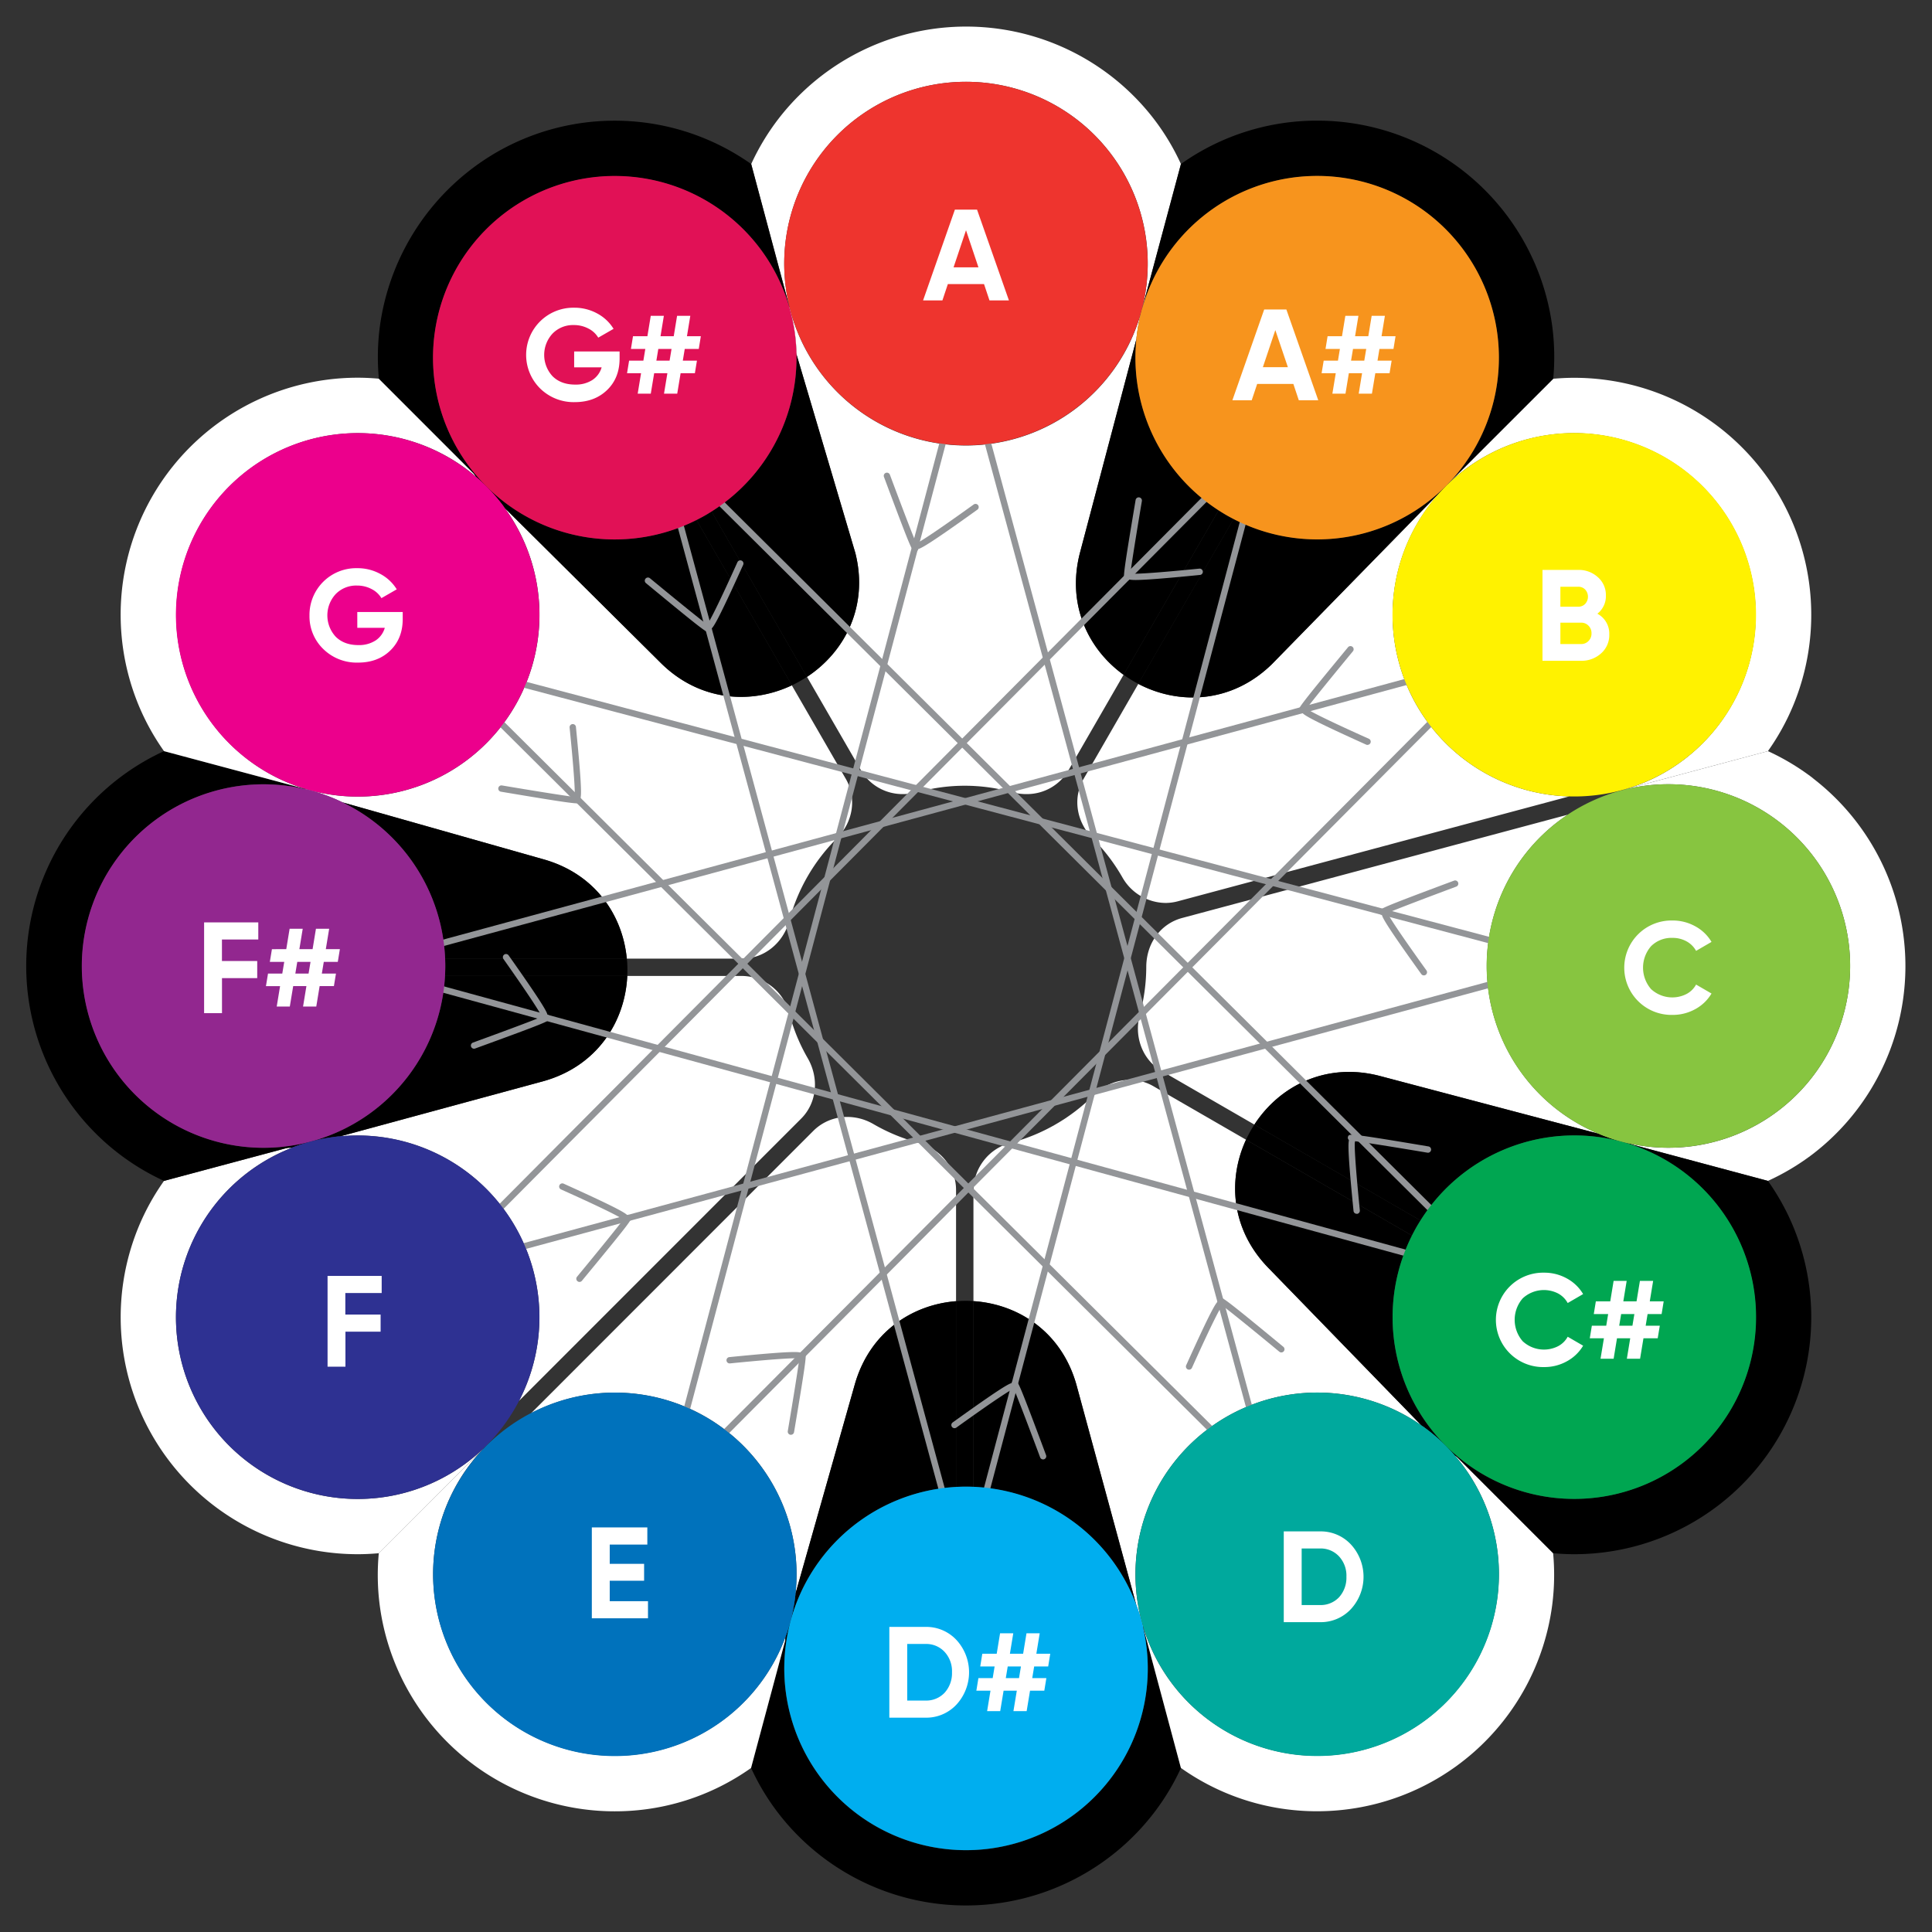 <svg xmlns="http://www.w3.org/2000/svg" viewBox="0 0 850.39 850.39">
  <rect x="0" y="0" width="850.39" height="850.39" fill="#333333" stroke="none"/>
  <g id="ПОДКЛАД_copy" data-name="ПОДКЛАД copy">
    <g>
      <path d="M797.88,342.44a103.79,103.79,0,0,0-19.68-11.82L715,347.52l0,.05a80,80,0,1,1,0,155.25l0,.05,63.17,16.91A103.52,103.52,0,0,0,797.88,508a104.31,104.31,0,0,0,0-165.51Z" fill="#fff"/>
      <path d="M637.35,213A80,80,0,1,1,715,347.52l63.17-16.9a102.74,102.74,0,0,0,11.13-20.1,104.3,104.3,0,0,0-82.75-143.33,103.66,103.66,0,0,0-13.63-.9c-3.11,0-6.21.16-9.28.43Z" fill="#fff"/>
      <path d="M502.82,715.05a80,80,0,1,1-155.25,0l-.05,0-16.91,63.18a103.24,103.24,0,0,0,11.83,19.67,104.31,104.31,0,0,0,165.51,0,102.78,102.78,0,0,0,11.84-19.67L502.87,715Z"/>
      <path d="M213,637.37A80,80,0,1,1,135.37,502.9v0L72.19,519.78a103.26,103.26,0,0,0-11.13,20.1A104.3,104.3,0,0,0,157.44,684.1c3.12,0,6.21-.16,9.28-.43Z" fill="#fff"/>
      <path d="M637.37,637.35A80,80,0,1,1,502.87,715l16.92,63.18a103.38,103.38,0,0,0,60,19.06,104.31,104.31,0,0,0,103.42-90.7,103.26,103.26,0,0,0,.41-22.9h.06Z" fill="#fff"/>
      <path d="M715,502.87a80,80,0,1,1-77.66,134.48l46.31,46.32c3.07.27,6.16.43,9.28.43a104.31,104.31,0,0,0,96.37-144.23,102.89,102.89,0,0,0-11.13-20.09Z"/>
      <path d="M347.52,715A80,80,0,1,1,213,637.37l-46.32,46.3h.05a103.26,103.26,0,0,0,.41,22.9,104.31,104.31,0,0,0,103.43,90.7,103.46,103.46,0,0,0,60-19.06Z" fill="#fff"/>
      <path d="M347.57,135.35a80,80,0,1,1,155.25,0h.05l16.92-63.18A102.78,102.78,0,0,0,508,52.51a104.31,104.31,0,0,0-165.51,0,103.24,103.24,0,0,0-11.83,19.67l16.91,63.18Z" fill="#fff"/>
      <path d="M502.87,135.36A80,80,0,1,1,637.35,213l46.32-46.3h0a103.26,103.26,0,0,0-.41-22.9,104.34,104.34,0,0,0-103.42-90.7,103.38,103.38,0,0,0-60,19.06Z"/>
      <path d="M213,213a80,80,0,1,1,134.5-77.68L330.61,72.18A104.12,104.12,0,0,0,218.45,67.1a105,105,0,0,0-51.27,76.72,103.26,103.26,0,0,0-.41,22.9h-.05Z"/>
      <path d="M135.36,502.85a80,80,0,1,1,0-155.28v-.05l-63.17-16.9a104.07,104.07,0,0,0,0,189.16Z"/>
      <path d="M135.36,347.52A80,80,0,1,1,213,213l-46.3-46.32c-3.07-.27-6.16-.43-9.28-.43a103.5,103.5,0,0,0-13.62.9A104.31,104.31,0,0,0,61.06,310.52a103.79,103.79,0,0,0,11.13,20.1Z" fill="#fff"/>
    </g>
  </g>
  <g id="Клавиши">
    <g>
      <path d="M310.62,623.66a80,80,0,0,1,39.53,77.78l26.08-92c6.51-23,25.14-35.16,44.59-36.68v-49c0-9.68-6.8-18.22-16.85-20.86a79.91,79.91,0,0,1-19.52-8.12,22.9,22.9,0,0,0-11.5-3.15A21,21,0,0,0,358,497.76L233.82,622A80,80,0,0,1,310.62,623.66Z" fill="#fff"/>
      <path d="M504.54,425.77a80.67,80.67,0,0,1-2.87,20.93c-2.64,9.75,1.36,19.94,9.72,24.76L552.13,495c11-16.93,31.52-27.66,55.39-21.35l96.25,25.42a80,80,0,0,1-13.72-140.47L520.32,404.06C510.85,406.6,504.51,415.24,504.54,425.77Z" fill="#fff"/>
      <path d="M503,716l.13,0c-.22-.76-.47-1.5-.68-2.27C502.7,714.44,502.86,715.21,503,716Z" fill="#fff"/>
      <path d="M548.45,501.65l-40.8-23.56a20.85,20.85,0,0,0-10.39-2.79,22.89,22.89,0,0,0-16.13,7,80.41,80.41,0,0,1-16.57,12.65A79.41,79.41,0,0,1,445,503a21.78,21.78,0,0,0-16.53,20.79v48.94c19.89,1.29,39.08,13.72,45.48,37.26l26.18,96.36c.9,2.4,1.72,4.84,2.39,7.36a80,80,0,0,1,123.22-86.23L558.21,558C541.78,541.06,540.38,519.15,548.45,501.65Z" fill="#fff"/>
      <path d="M636.37,214c-.06.07-.14.12-.2.19l-.21.26C636.11,214.32,636.23,214.16,636.37,214Z" fill="#fff"/>
      <path d="M637.21,213.23c-.27.27-.56.52-.84.79C636.65,213.75,636.94,213.5,637.21,213.23Z" fill="#fff"/>
      <path d="M623.66,310.62a80,80,0,0,1,11.12-94.87c-.32.34-.62.69-.95,1l-74.09,75.68c-17.69,17.2-40.85,17.94-58.7,8.59L477,342.75c-4.91,8.49-3.29,19.09,4.18,26.51a81,81,0,0,1,12.79,16.82,22.14,22.14,0,0,0,19,11.36,21.07,21.07,0,0,0,5.4-.71l172.37-46.19A80,80,0,0,1,623.66,310.62Z" fill="#fff"/>
      <path d="M475.4,243.14l24.8-93.87a80.79,80.79,0,0,1,2.29-12.55,80,80,0,0,1-154.59,0A79.94,79.94,0,0,1,350.6,156l25.89,87.42c5.92,23.46-4.64,43.57-21.27,54.52L378.93,339a21.22,21.22,0,0,0,18.65,10.53,24.31,24.31,0,0,0,6.39-.89,78,78,0,0,1,41.59.07,23.61,23.61,0,0,0,6.12.82A21.21,21.21,0,0,0,470.33,339l24.23-42C478.92,285.75,469.38,266,475.4,243.14Z" fill="#fff"/>
      <path d="M347.54,135.2l-.09,0c.15.5.31,1,.45,1.5C347.76,136.22,347.66,135.71,347.54,135.2Z" fill="#fff"/>
      <path d="M502.86,135.5l-.07,0c-.11.42-.19.83-.3,1.24C502.6,136.31,502.74,135.91,502.86,135.5Z" fill="#fff"/>
      <path d="M238.8,476l-88.93,24.17a80,80,0,0,1,78.6,116.41L352.64,492.37c6.85-6.84,8.07-17.7,2.84-26.68a79.56,79.56,0,0,1-8.05-19.58,21.78,21.78,0,0,0-20.79-16.54H276.1C275.14,449.78,262.7,469.46,238.8,476Z" fill="#fff"/>
      <path d="M290.85,291.8l-68.68-68.2a80,80,0,0,1-85.45,124.3,80.8,80.8,0,0,1,14,5.26l88.57,25.1c22.62,6.41,34.77,24.58,36.6,43.7h50.71c9.68,0,18.22-6.8,20.87-16.86a80.35,80.35,0,0,1,20.78-36c7.31-7.26,8.92-17.85,4-26.35l-23.72-41.09C330.63,310.14,308,308.78,290.85,291.8Z" fill="#fff"/>
      <path d="M134.45,347.22l0,.13c.77.19,1.55.35,2.31.55C136,347.7,135.21,347.45,134.45,347.22Z" fill="#fff"/>
      <path d="M539.78,226.74c-1.17-.68-2.27-1.43-3.39-2.15L494.56,297a52.48,52.48,0,0,0,6.48,4L543,228.41C541.9,227.85,540.83,227.34,539.78,226.74Z"/>
      <path d="M559.74,292.44l76.22-78,.21-.26a80,80,0,0,1-93.2,14.2L501,301C518.89,310.38,542.05,309.64,559.74,292.44Z"/>
      <path d="M500.2,149.27l-24.8,93.87c-6,22.82,3.52,42.61,19.16,53.89l41.83-72.44A80,80,0,0,1,500.2,149.27Z"/>
      <path d="M310.62,226.74c-1.34.77-2.71,1.44-4.07,2.12l42,72.8a56.14,56.14,0,0,0,6.64-3.73l-42-72.82C312.32,225.65,311.5,226.23,310.62,226.74Z"/>
      <path d="M212.68,212.6c-1.71-1.8-3.36-3.66-4.89-5.59q.74,1.43,1.62,2.79,1.64,1.39,3.19,2.88Z"/>
      <path d="M376.49,243.41,350.6,156a80,80,0,0,1-37.42,69.12l42,72.82C371.85,287,382.41,266.87,376.49,243.41Z"/>
      <path d="M214,214a79.91,79.91,0,0,1,8.15,9.58l68.68,68.2c17.1,17,39.78,18.34,57.73,9.86l-42-72.8A80,80,0,0,1,214,214Z"/>
      <path d="M212.68,212.6l-.08.08c.47.45,1,.88,1.42,1.34C213.56,213.56,213.13,213.07,212.68,212.6Z"/>
      <path d="M134.13,503.11a80.57,80.57,0,0,1-11,1.8,25.33,25.33,0,0,0,5.24.34c1.9-.74,3.84-1.39,5.81-2Z"/>
      <path d="M196,425.2c0,1.47-.11,2.92-.19,4.37H276.1a52.25,52.25,0,0,0-.17-7.61h-80C195.94,423,196,424.11,196,425.2Z"/>
      <path d="M136.72,502.49a80.38,80.38,0,0,1,13.15-2.37L238.8,476c23.9-6.49,36.34-26.17,37.3-46.38H195.85A80,80,0,0,1,136.72,502.49Z"/>
      <path d="M134.13,503.11l0,.15c.86-.26,1.7-.54,2.56-.77C135.86,502.72,135,502.91,134.13,503.11Z"/>
      <path d="M239.33,378.26l-88.57-25.1A80,80,0,0,1,195.9,422h80C274.1,402.84,262,384.67,239.33,378.26Z"/>
      <path d="M347.13,716.23c-.44,1.48-.94,2.94-1.47,4.38a26.58,26.58,0,0,0,.19,3.58,77.64,77.64,0,0,1,1.44-7.93Z"/>
      <path d="M420.82,572.74v81.8c1.45-.08,2.91-.18,4.38-.18,1.08,0,2.15.09,3.24.13v-81.8A53.82,53.82,0,0,0,420.82,572.74Z"/>
      <path d="M376.23,609.42l-26.08,92a80.29,80.29,0,0,1-2.25,12.23,80,80,0,0,1,72.92-59.13v-81.8C401.37,574.26,382.74,586.46,376.23,609.42Z"/>
      <path d="M347.13,716.23l.16,0c.2-.86.38-1.73.61-2.59C347.67,714.53,347.39,715.38,347.13,716.23Z"/>
      <path d="M428.44,572.69v81.8a80,80,0,0,1,71.66,51.82L473.92,610C467.52,586.41,448.33,574,428.44,572.69Z"/>
      <path d="M548.45,501.65l73.08,42.19c.69-1.36,1.36-2.73,2.13-4.06.51-.88,1.08-1.7,1.62-2.56L552.13,495A53.92,53.92,0,0,0,548.45,501.65Z"/>
      <path d="M715.17,502.94c1.24.36,2.47.74,3.68,1.15-.35-.21-.7-.43-1.07-.62-.86-.19-1.73-.4-2.59-.62Z"/>
      <path d="M637.71,637.79c.91,1,1.8,1.92,2.65,2.91.56.3,1.13.55,1.7.8q-2.2-1.82-4.27-3.79Z"/>
      <path d="M715.17,502.94l0-.09c-.5-.12-1-.22-1.52-.36C714.18,502.63,714.67,502.8,715.17,502.94Z"/>
      <path d="M713.67,502.49a78.13,78.13,0,0,1-9.9-3.43l-96.25-25.42c-23.87-6.31-44.42,4.42-55.39,21.35l73.15,42.23A80,80,0,0,1,713.67,502.49Z"/>
      <path d="M558.21,558l67.5,69.47a80.22,80.22,0,0,1,10.66,8.93,80,80,0,0,1-14.84-92.53l-73.08-42.19C540.38,519.15,541.78,541.06,558.21,558Z"/>
      <path d="M637.71,637.79l.08-.08c-.47-.45-1-.88-1.42-1.34C636.83,636.83,637.26,637.32,637.71,637.79Z"/>
      <path d="M344.66,136c.23.69.47,1.38.65,2.1L350.6,156a79.94,79.94,0,0,0-2.7-19.27c-.14-.5-.3-1-.45-1.5l-.63.16C346.09,135.57,345.38,135.81,344.66,136Z" fill="#fff"/>
      <path d="M212.06,213.2c.17-.18.36-.34.54-.52q-1.56-1.49-3.19-2.88a33.22,33.22,0,0,0,2.56,3.49Z"/>
      <path d="M212.06,213.2c.17-.18.36-.34.54-.52q-1.56-1.49-3.19-2.88a33.22,33.22,0,0,0,2.56,3.49Z" fill="#ec008c"/>
      <path d="M212.6,212.68c-.18.18-.37.34-.54.52l-.09.09c.62.74,1.28,1.46,2,2.14l8.23,8.17A79.91,79.91,0,0,0,214,214C213.56,213.56,213.07,213.13,212.6,212.68Z"/>
      <path d="M212.6,212.68c-.18.18-.37.34-.54.52l-.09.09c.62.74,1.28,1.46,2,2.14l8.23,8.17A79.91,79.91,0,0,0,214,214C213.56,213.56,213.07,213.13,212.6,212.68Z" fill="#ec008c"/>
      <path d="M134.11,348.49c.25.06.49.09.73.16l15.92,4.51a80.8,80.8,0,0,0-14-5.26c-.76-.2-1.54-.36-2.31-.55,0,.21-.11.4-.17.61S134.16,348.31,134.11,348.49Z" fill="#fff"/>
      <path d="M134.11,348.49c.25.06.49.09.73.16l15.92,4.51a80.8,80.8,0,0,0-14-5.26c-.76-.2-1.54-.36-2.31-.55,0,.21-.11.4-.17.61S134.16,348.31,134.11,348.49Z" fill="#92278f"/>
      <path d="M134.22,504.37l.23-.06c-.06-.25-.14-.49-.21-.74,0-.1-.05-.21-.08-.31-2,.6-3.91,1.25-5.81,2A25.59,25.59,0,0,0,134.22,504.37Z"/>
      <path d="M134.22,504.37l.23-.06c-.06-.25-.14-.49-.21-.74,0-.1-.05-.21-.08-.31-2,.6-3.91,1.25-5.81,2A25.59,25.59,0,0,0,134.22,504.37Z" fill="#2e3192"/>
      <path d="M136.72,502.49c-.86.23-1.7.51-2.56.77,0,.1.05.21.08.31.07.25.15.49.21.74l15.42-4.19A80.38,80.38,0,0,0,136.72,502.49Z"/>
      <path d="M136.72,502.49c-.86.23-1.7.51-2.56.77,0,.1.05.21.08.31.07.25.15.49.21.74l15.42-4.19A80.38,80.38,0,0,0,136.72,502.49Z" fill="#2e3192"/>
      <path d="M346.82,716.15l-.67-.19a25.51,25.51,0,0,0-.49,4.65c.53-1.44,1-2.9,1.47-4.38Z"/>
      <path d="M346.82,716.15l-.67-.19a25.51,25.51,0,0,0-.49,4.65c.53-1.44,1-2.9,1.47-4.38Z" fill="#0072bc"/>
      <path d="M350.15,701.44l-3.54,12.47c-.19.69-.33,1.37-.46,2.05l.67.19.31.08c.26-.85.54-1.7.77-2.56A80.29,80.29,0,0,0,350.15,701.44Z"/>
      <path d="M350.15,701.44l-3.54,12.47c-.19.69-.33,1.37-.46,2.05l.67.19.31.08c.26-.85.54-1.7.77-2.56A80.29,80.29,0,0,0,350.15,701.44Z" fill="#0072bc"/>
      <path d="M500.1,706.31l2.24,8.23c.14.52.22,1,.33,1.54l.37-.1c-.18-.77-.34-1.54-.55-2.31C501.82,711.15,501,708.71,500.1,706.31Z" fill="#fff"/>
      <path d="M500.1,706.31l2.24,8.23c.14.52.22,1,.33,1.54l.37-.1c-.18-.77-.34-1.54-.55-2.31C501.82,711.15,501,708.71,500.1,706.31Z" fill="#00aeef"/>
      <path d="M637.2,638.33l-.22.2a24.49,24.49,0,0,0,3.38,2.17c-.85-1-1.74-2-2.65-2.91C637.53,638,637.37,638.15,637.2,638.33Z"/>
      <path d="M637.2,638.33l-.22.2a24.49,24.49,0,0,0,3.38,2.17c-.85-1-1.74-2-2.65-2.91C637.53,638,637.37,638.15,637.2,638.33Z" fill="#00a99d"/>
      <path d="M625.71,627.44l8.19,8.43a25.63,25.63,0,0,0,3.08,2.66l.22-.2c.17-.18.33-.37.51-.54-.45-.47-.88-1-1.34-1.42A80.22,80.22,0,0,0,625.71,627.44Z"/>
      <path d="M625.71,627.44l8.19,8.43a25.63,25.63,0,0,0,3.08,2.66l.22-.2c.17-.18.33-.37.51-.54-.45-.47-.88-1-1.34-1.42A80.22,80.22,0,0,0,625.71,627.44Z" fill="#00a99d"/>
      <path d="M715.19,502.85c.86.22,1.73.43,2.59.62a25.07,25.07,0,0,0-2.46-1.14C715.28,502.51,715.24,502.68,715.19,502.85Z" fill="#87c540"/>
      <path d="M703.77,499.06a78.13,78.13,0,0,0,9.9,3.43c.5.14,1,.24,1.52.36,0-.17.09-.34.13-.52a24.31,24.31,0,0,0-3-1Z" fill="#87c540"/>
      <path d="M636,214.47c-.41.41-.78.86-1.18,1.28C635.18,215.33,635.58,214.91,636,214.47Z" fill="#fff200"/>
      <path d="M636.17,214.21c.06-.07.14-.12.2-.19.28-.27.53-.56.8-.83a1.14,1.14,0,0,0-.11-.11C636.77,213.46,636.48,213.84,636.17,214.21Z" fill="#f7941d"/>
      <path d="M500.2,149.27l2.88-10.91c.24-.88.52-1.72.83-2.55l-1.05-.31c-.12.41-.26.81-.37,1.22A80.79,80.79,0,0,0,500.2,149.27Z" fill="#f7941d"/>
    </g>
  </g>
  <g id="Layer_2" data-name="Layer 2">
    <g id="квинты">
      <g id="path7583-6">
        <path d="M292.44,658.86a1,1,0,0,1-.35-.05,1.39,1.39,0,0,1-1-1.7L423.41,157.53a1.4,1.4,0,1,1,2.7.72L293.79,657.82A1.39,1.39,0,0,1,292.44,658.86Z" fill="#939598"/>
      </g>
      <g id="path7587-1">
        <path d="M402.8,242.83c-1.22,0-1.44,0-13.71-32.9a1.38,1.38,0,0,1,.81-1.79,1.4,1.4,0,0,1,1.8.82c10.28,27.56,12,31.22,12.24,31.67a1.3,1.3,0,0,1,.26.8A1.4,1.4,0,0,1,402.8,242.83Z" fill="#939598"/>
      </g>
      <g id="path7589-84">
        <path d="M403.79,241.72a1,1,0,0,1-.51-.14,1.42,1.42,0,0,1-.77-1.25,1.39,1.39,0,0,1,1.26-1.39c.8-.35,4.9-2.57,24.8-16.88a1.4,1.4,0,0,1,1.64,2.27C408.92,239.63,405,241.72,403.79,241.72Z" fill="#939598"/>
      </g>
      <g id="path7583-4-7">
        <path d="M424.57,693.9a1.39,1.39,0,0,1-1.34-1L288,194.06a1.39,1.39,0,1,1,2.69-.73l135.2,498.81a1.4,1.4,0,0,1-1,1.71A1.57,1.57,0,0,1,424.57,693.9Z" fill="#939598"/>
      </g>
      <g id="path7587-2-8">
        <path d="M312.14,278.46c-1.18,0-4.68-2.68-27.82-21.79a1.39,1.39,0,0,1,1.77-2.15c22.69,18.72,26,21,26.44,21.3a1.44,1.44,0,0,1,.63.57,1.41,1.41,0,0,1-.53,1.91A.89.89,0,0,1,312.14,278.46Z" fill="#939598"/>
      </g>
      <g id="path7589-5-8">
        <path d="M312.36,277a1.4,1.4,0,0,1-.83-2.54c.52-.69,3-4.67,13.05-27a1.41,1.41,0,0,1,1.84-.7,1.38,1.38,0,0,1,.7,1.84c-12.78,28.31-13.67,28.36-14.69,28.41Z" fill="#939598"/>
      </g>
      <g id="path7583-3-3">
        <path d="M559.87,657.18a1.41,1.41,0,0,1-1-.4L192.4,292.4a1.39,1.39,0,1,1,2-2L560.85,654.8a1.39,1.39,0,0,1,0,2A1.38,1.38,0,0,1,559.87,657.18Z" fill="#939598"/>
      </g>
      <g id="path7587-9-5">
        <path d="M254.3,353.62c-2.6,0-10.13-1.17-33.82-5.15a1.38,1.38,0,0,1-1.14-1.6,1.4,1.4,0,0,1,1.6-1.15c29,4.88,33.05,5.21,33.55,5.23a1.4,1.4,0,0,1,1.34,2.09C255.64,353.37,255.49,353.62,254.3,353.62Z" fill="#939598"/>
      </g>
      <g id="path7589-4-9">
        <path d="M254.22,352.23a1.34,1.34,0,0,1-.7-.19,1.38,1.38,0,0,1-.57-1.78c.1-.87.22-5.53-2.22-29.92a1.4,1.4,0,1,1,2.78-.28C256.59,351,255.85,351.45,255,352A1.46,1.46,0,0,1,254.22,352.23Zm0-1.39h0Z" fill="#939598"/>
      </g>
      <g id="path7583-1-7">
        <path d="M655.9,563.05a1.55,1.55,0,0,1-.37,0L157.07,426.56a1.39,1.39,0,0,1,.73-2.69L656.27,560.31a1.41,1.41,0,0,1,1,1.72A1.39,1.39,0,0,1,655.9,563.05Z" fill="#939598"/>
      </g>
      <g id="path7587-4-6">
        <path d="M208.66,461.6a1.39,1.39,0,0,1-.47-2.7c27.65-10.07,31.32-11.76,31.77-12a1.72,1.72,0,0,1,.8-.25,1.4,1.4,0,0,1,1.38,1.41c0,1.22,0,1.44-33,13.45A1.61,1.61,0,0,1,208.66,461.6Z" fill="#939598"/>
      </g>
      <g id="path7589-46-3">
        <path d="M239.65,448.34h0a1.39,1.39,0,0,1-1.39-1.27c-.33-.8-2.53-4.93-16.66-24.95a1.39,1.39,0,1,1,2.27-1.61c17.92,25.37,17.51,26.16,17,27.07A1.43,1.43,0,0,1,239.65,448.34Z" fill="#939598"/>
      </g>
      <g id="path7583-7-2">
        <path d="M193.19,560.09a1.41,1.41,0,0,1-1.35-1,1.39,1.39,0,0,1,1-1.71l498.8-135.2a1.4,1.4,0,0,1,.73,2.7L193.56,560A1.64,1.64,0,0,1,193.19,560.09Z" fill="#939598"/>
      </g>
      <g id="path7587-6-0">
        <path d="M255.08,564.26a1.35,1.35,0,0,1-.88-.32,1.38,1.38,0,0,1-.19-2c18.73-22.69,21-26,21.3-26.44a1.43,1.43,0,0,1,.56-.61,1.38,1.38,0,0,1,1.91.5c.63,1.08.73,1.25-21.62,28.33A1.4,1.4,0,0,1,255.08,564.26Z" fill="#939598"/>
      </g>
      <g id="path7589-0-9">
        <path d="M275.07,537.12a1.38,1.38,0,0,1-1.13-.58c-.7-.52-4.68-3-27-13a1.39,1.39,0,0,1-.7-1.84,1.41,1.41,0,0,1,1.85-.7c28.3,12.78,28.35,13.67,28.4,14.7a1.39,1.39,0,0,1-1.4,1.47Z" fill="#939598"/>
      </g>
      <g id="path7583-34-2">
        <path d="M292.44,658.86a1.35,1.35,0,0,1-1-.41,1.39,1.39,0,0,1,0-2L655.83,290a1.4,1.4,0,1,1,2,2L293.43,658.45A1.36,1.36,0,0,1,292.44,658.86Z" fill="#939598"/>
      </g>
      <g id="path7587-3-6">
        <path d="M348.13,631.53l-.23,0a1.41,1.41,0,0,1-1.15-1.61c4.88-29,5.22-33,5.24-33.55a1.37,1.37,0,0,1,.18-.83,1.4,1.4,0,0,1,1.91-.5c1.07.63,1.24.73-4.57,35.34A1.4,1.4,0,0,1,348.13,631.53Z" fill="#939598"/>
      </g>
      <g id="path7589-43-0">
        <path d="M321.23,600.12a1.39,1.39,0,0,1-.14-2.78c30.91-3.08,31.39-2.34,32-1.48a1.44,1.44,0,0,1,0,1.47,1.38,1.38,0,0,1-1.79.57c-.87-.1-5.54-.22-29.92,2.21Z" fill="#939598"/>
      </g>
      <g id="path7583-8-7">
        <path d="M424.57,693.9a1.48,1.48,0,0,1-.35,0,1.39,1.39,0,0,1-1-1.7L555.55,192.57a1.39,1.39,0,1,1,2.69.72L425.92,692.86A1.39,1.39,0,0,1,424.57,693.9Z" fill="#939598"/>
      </g>
      <g id="path7587-8-5">
        <path d="M459.13,642.38a1.39,1.39,0,0,1-1.3-.9c-10.29-27.57-12-31.23-12.25-31.67a1.38,1.38,0,0,1-.25-.8,1.4,1.4,0,0,1,1.39-1.4c1.23,0,1.45,0,13.72,32.89a1.39,1.39,0,0,1-.82,1.79A1.18,1.18,0,0,1,459.13,642.38Z" fill="#939598"/>
      </g>
      <g id="path7589-05-4">
        <path d="M420.13,628.63a1.39,1.39,0,0,1-.81-2.52c25.24-18.13,26-17.74,26.93-17.26a1.44,1.44,0,0,1,.77,1.26,1.39,1.39,0,0,1-1.26,1.38c-.8.35-4.9,2.57-24.81,16.88A1.38,1.38,0,0,1,420.13,628.63Z" fill="#939598"/>
      </g>
      <g id="path7583-2-0">
        <path d="M560,658.09a1.4,1.4,0,0,1-1.35-1L423.41,158.25a1.4,1.4,0,0,1,2.7-.72l135.2,498.8a1.4,1.4,0,0,1-1,1.71A1.49,1.49,0,0,1,560,658.09Z" fill="#939598"/>
      </g>
      <g id="path7587-34-1">
        <path d="M564,595.29a1.43,1.43,0,0,1-.89-.32c-22.68-18.73-26-21-26.44-21.3a1.4,1.4,0,0,1-.1-2.48c1-.59,1.21-.75,28.32,21.63a1.4,1.4,0,0,1-.89,2.47Z" fill="#939598"/>
      </g>
      <g id="path7589-02-4">
        <path d="M523.39,602.88a1.42,1.42,0,0,1-.57-.12,1.4,1.4,0,0,1-.7-1.85c12.78-28.31,13.67-28.35,14.7-28.4a1.58,1.58,0,0,1,1.29.7,1.39,1.39,0,0,1-.4,1.83c-.52.7-3,4.68-13.05,27A1.4,1.4,0,0,1,523.39,602.88Z" fill="#939598"/>
      </g>
      <g id="path7583-25-1">
        <path d="M192.51,560.81a1.4,1.4,0,0,1-1-2.38L555.91,191.94a1.39,1.39,0,0,1,2,2L193.5,560.4A1.4,1.4,0,0,1,192.51,560.81Z" fill="#939598"/>
      </g>
      <g id="path7587-38-7">
        <path d="M496,255.56a1.37,1.37,0,0,1-.7-.19c-1.06-.61-1.25-.72,4.56-35.34a1.4,1.4,0,0,1,2.76.46c-4.88,29-5.21,33-5.23,33.55a1.4,1.4,0,0,1-1.39,1.52Z" fill="#939598"/>
      </g>
      <g id="path7589-9-7">
        <path d="M499.81,255.29c-3,0-3.26-.37-3.52-.76a1.43,1.43,0,0,1,0-1.47,1.41,1.41,0,0,1,1.78-.57c.85.1,5.52.22,29.93-2.21a1.4,1.4,0,0,1,.27,2.78C511.29,254.75,503.49,255.29,499.81,255.29Z" fill="#939598"/>
      </g>
      <g id="path7583-35-3">
        <path d="M157.44,426.61a1.39,1.39,0,0,1-.37-2.74l498.81-135.2a1.4,1.4,0,0,1,.72,2.7L157.8,426.56A1.12,1.12,0,0,1,157.44,426.61Z" fill="#939598"/>
      </g>
      <g id="path7587-97-5">
        <path d="M572.85,314a1.38,1.38,0,0,1-1.2-.69c-.62-1.07-.72-1.26,21.62-28.33a1.4,1.4,0,1,1,2.15,1.78c-18.72,22.68-21,26-21.3,26.44a1.36,1.36,0,0,1-.57.62A1.46,1.46,0,0,1,572.85,314Z" fill="#939598"/>
      </g>
      <g id="path7589-98-9">
        <path d="M601.94,327.89a1.47,1.47,0,0,1-.58-.12C573.06,315,573,314.1,573,313.07a1.43,1.43,0,0,1,.7-1.29,1.4,1.4,0,0,1,1.83.4c.7.52,4.68,3,27,13a1.4,1.4,0,0,1-.57,2.67Z" fill="#939598"/>
      </g>
      <g id="path7583-45-8">
        <path d="M693,425.13a1.49,1.49,0,0,1-.36-.05L193,292.76a1.41,1.41,0,0,1-1-1.71,1.39,1.39,0,0,1,1.71-1L693.31,422.38a1.4,1.4,0,0,1-.35,2.75Z" fill="#939598"/>
      </g>
      <g id="path7587-0-2">
        <path d="M608.5,402.75a1.4,1.4,0,0,1-1.4-1.4c0-1.23,0-1.45,32.89-13.72a1.4,1.4,0,0,1,1,2.62c-27.56,10.28-31.22,12-31.67,12.24A1.39,1.39,0,0,1,608.5,402.75Z" fill="#939598"/>
      </g>
      <g id="path7589-44-6">
        <path d="M626.73,429.33a1.38,1.38,0,0,1-1.13-.58c-18.12-25.22-17.72-26-17.25-26.93a1.46,1.46,0,0,1,2.64.5c.34.8,2.57,4.9,16.87,24.8a1.4,1.4,0,0,1-.31,1.95A1.38,1.38,0,0,1,626.73,429.33Z" fill="#939598"/>
      </g>
      <g id="path7583-26-0">
        <path d="M655.86,559.47a1.38,1.38,0,0,1-1-.4L288.39,194.69a1.4,1.4,0,1,1,2-2L656.85,557.09a1.4,1.4,0,0,1,0,2A1.36,1.36,0,0,1,655.86,559.47Z" fill="#939598"/>
      </g>
      <g id="path7587-93-12">
        <path d="M628.57,507.37l-.23,0c-29-4.87-33.05-5.21-33.55-5.23a1.34,1.34,0,0,1-.84-.18,1.41,1.41,0,0,1-.49-1.92c.62-1,.71-1.24,35.34,4.58a1.4,1.4,0,0,1-.23,2.77Z" fill="#939598"/>
      </g>
      <g id="path7589-8-5">
        <path d="M597.16,534.26a1.39,1.39,0,0,1-1.39-1.25c-3.08-30.91-2.33-31.39-1.47-31.95a1.48,1.48,0,0,1,1.47,0,1.42,1.42,0,0,1,.57,1.79c-.1.86-.22,5.53,2.21,29.92a1.41,1.41,0,0,1-1.25,1.53Z" fill="#939598"/>
      </g>
    </g>
    <g id="круги">
      <path d="M347.9,136.72A80,80,0,1,1,425.2,196,80,80,0,0,1,347.9,136.72Z" fill="#ee342e"/>
      <path d="M214,214a80,80,0,1,1,96.6,12.72A80,80,0,0,1,214,214Z" fill="#e11156"/>
      <path d="M136.72,347.9a80,80,0,1,1,90-37.28A80,80,0,0,1,136.72,347.9Z" fill="#ec008c"/>
      <path d="M136.72,502.49A80,80,0,1,1,196,425.2,80,80,0,0,1,136.72,502.49Z" fill="#92278f"/>
      <path d="M214,636.37a80,80,0,1,1,12.72-96.59A80,80,0,0,1,214,636.37Z" fill="#2e3192"/>
      <path d="M347.9,713.67a80,80,0,1,1-37.28-90A80,80,0,0,1,347.9,713.67Z" fill="#0072bc"/>
      <path d="M502.49,713.67a80,80,0,1,1-77.29-59.31A80,80,0,0,1,502.49,713.67Z" fill="#00aeef"/>
      <path d="M636.37,636.37a80,80,0,1,1-96.59-12.71A80.07,80.07,0,0,1,636.37,636.37Z" fill="#00a99d"/>
      <path d="M713.67,502.49a80,80,0,1,1-90,37.29A80,80,0,0,1,713.67,502.49Z" fill="#00a651"/>
      <path d="M713.67,347.9a80,80,0,1,1-59.31,77.3A80,80,0,0,1,713.67,347.9Z" fill="#87c540"/>
      <path d="M636.37,214a80,80,0,1,1-12.71,96.6A80,80,0,0,1,636.37,214Z" fill="#fff200"/>
      <path d="M502.49,136.72a80,80,0,1,1,37.29,90A80,80,0,0,1,502.49,136.72Z" fill="#f7941d"/>
    </g>
    <g id="ноты">
      <path d="M444.09,132.23h-8.56l-2.4-7.19H417.21l-2.4,7.19H406.3l14-39.95h9.76ZM425.2,101.35l-5.48,16.32h10.95Z" fill="#fff"/>
      <g>
        <path d="M580.24,176.17h-8.56l-2.4-7.19H553.36l-2.4,7.19h-8.51l14-39.95h9.76Zm-18.89-30.88-5.48,16.32h11Z" fill="#fff"/>
        <path d="M614.26,148l-.91,5.59h-6.17l-.85,5.14h6.22l-.92,5.54h-6.27l-1.49,9h-5.82l1.48-9h-5.82l-1.48,9h-5.77l1.49-9h-6.23l.92-5.54h6.28l.85-5.14h-6.33l.91-5.59h6.34l1.48-9h5.76l-1.48,9h5.82l1.49-9h5.82l-1.48,9Zm-19.58,10.73h5.82l.86-5.14h-5.82Z" fill="#fff"/>
      </g>
      <path d="M736.17,446.72a20.78,20.78,0,1,1,0-41.55,20.38,20.38,0,0,1,10,2.54,18.55,18.55,0,0,1,7.17,6.88l-6.79,3.94a10.56,10.56,0,0,0-4.23-4.2,12.49,12.49,0,0,0-6.16-1.51,12.66,12.66,0,0,0-9.42,3.65,14.38,14.38,0,0,0,0,18.9,13.77,13.77,0,0,0,15.61,2.14,10.22,10.22,0,0,0,4.2-4.14l6.79,3.94a18.62,18.62,0,0,1-7.17,6.88A20.37,20.37,0,0,1,736.17,446.72Z" fill="#fff"/>
      <g>
        <path d="M679.67,601.73a20.78,20.78,0,1,1,0-41.55,20.38,20.38,0,0,1,10,2.54,18.59,18.59,0,0,1,7.16,6.88l-6.79,3.94a10.53,10.53,0,0,0-4.22-4.2,13.72,13.72,0,0,0-15.58,2.14,14.37,14.37,0,0,0,0,18.89,13.76,13.76,0,0,0,15.61,2.15,10.25,10.25,0,0,0,4.19-4.14l6.79,3.94a18.56,18.56,0,0,1-7.16,6.87A20.27,20.27,0,0,1,679.67,601.73Z" fill="#fff"/>
        <path d="M732.29,572.79l-.91,5.6h-6.17l-.85,5.14h6.22l-.92,5.53h-6.27l-1.49,9h-5.82l1.48-9h-5.82l-1.48,9h-5.77l1.49-9h-6.22l.91-5.53H707l.85-5.14h-6.33l.91-5.6h6.34l1.48-9H716l-1.48,9h5.82l1.49-9h5.82l-1.48,9Zm-19.58,10.74h5.82l.86-5.14h-5.82Z" fill="#fff"/>
      </g>
      <path d="M565.06,674.06h15.87a18.12,18.12,0,0,1,13.7,5.76,21,21,0,0,1,0,28.43,18.12,18.12,0,0,1-13.7,5.76H565.06Zm7.88,32.42h8a11.14,11.14,0,0,0,8.45-3.42,12.82,12.82,0,0,0,3.25-9,12.48,12.48,0,0,0-3.25-9,11,11,0,0,0-8.45-3.48h-8Z" fill="#fff"/>
      <g>
        <path d="M391.45,716.1h15.86A18.14,18.14,0,0,1,421,721.86a21,21,0,0,1,0,28.43,18.14,18.14,0,0,1-13.71,5.76H391.45Zm7.87,32.42h8a11.1,11.1,0,0,0,8.45-3.43,12.78,12.78,0,0,0,3.26-9,12.48,12.48,0,0,0-3.26-9,11,11,0,0,0-8.45-3.48h-8Z" fill="#fff"/>
        <path d="M462.28,727.91l-.91,5.6H455.2l-.85,5.13h6.22l-.91,5.54h-6.28l-1.49,9h-5.82l1.49-9h-5.82l-1.49,9h-5.76l1.48-9h-6.22l.91-5.54h6.28l.85-5.13h-6.33l.91-5.6h6.34l1.48-9H446l-1.48,9h5.82l1.48-9h5.82l-1.48,9Zm-19.57,10.73h5.82l.85-5.13h-5.82Z" fill="#fff"/>
      </g>
      <path d="M268.38,695.77v9h16.84v7.54H260.5v-40h24.43v7.54H268.38v8.5h15.13v7.42Z" fill="#fff"/>
      <path d="M168,561.61v7.53h-16v9.48h15.53v7.53H152.05v15.41h-7.87V561.61Z" fill="#fff"/>
      <g>
        <path d="M113.69,406v7.53h-16V423h15.53v7.53H97.71v15.42H89.84V406Z" fill="#fff"/>
        <path d="M149.6,417.79l-.92,5.59h-6.16l-.86,5.14h6.22l-.91,5.53h-6.28l-1.48,9h-5.82l1.48-9h-5.82l-1.49,9H121.8l1.48-9h-6.22l.91-5.53h6.28l.86-5.14h-6.34l.92-5.59H126l1.48-9h5.77l-1.48,9h5.82l1.48-9h5.82l-1.48,9ZM130,428.52h5.82l.86-5.14h-5.83Z" fill="#fff"/>
      </g>
      <path d="M157.26,269.39h20v3.08q0,8.56-5.48,13.87t-14.16,5.31a21,21,0,0,1-15.35-6,20,20,0,0,1-6.05-14.72,20.56,20.56,0,0,1,21-20.84,20.81,20.81,0,0,1,10.15,2.52,18.86,18.86,0,0,1,7.26,6.79l-6.74,3.88a10.57,10.57,0,0,0-4.34-4,13.53,13.53,0,0,0-6.39-1.54,12.55,12.55,0,0,0-9.42,3.77,13.82,13.82,0,0,0,.06,18.78q3.71,3.65,9.93,3.65a13.36,13.36,0,0,0,7.54-2,9.89,9.89,0,0,0,4.1-5.59h-12.1Z" fill="#fff"/>
      <g>
        <path d="M252.72,154.71h20v3.08q0,8.57-5.48,13.87T253.12,177a21.05,21.05,0,0,1-15.36-6,20.78,20.78,0,0,1,14.9-35.56,20.87,20.87,0,0,1,10.16,2.51,18.91,18.91,0,0,1,7.25,6.79l-6.74,3.88a10.54,10.54,0,0,0-4.33-4,13.57,13.57,0,0,0-6.4-1.54,12.53,12.53,0,0,0-9.41,3.77,13.81,13.81,0,0,0,.05,18.78q3.72,3.66,9.94,3.65a13.41,13.41,0,0,0,7.53-2,9.91,9.91,0,0,0,4.11-5.6h-12.1Z" fill="#fff"/>
        <path d="M308.48,148l-.91,5.59H301.4l-.85,5.14h6.22l-.91,5.54h-6.28l-1.49,9h-5.82l1.49-9h-5.82l-1.49,9h-5.76l1.48-9H276l.91-5.54h6.28l.85-5.14h-6.33l.91-5.59h6.34l1.48-9h5.77l-1.48,9h5.82l1.48-9h5.82l-1.48,9Zm-19.57,10.73h5.82l.85-5.14h-5.82Z" fill="#fff"/>
      </g>
      <path d="M703.09,270.13a9.89,9.89,0,0,1,5.25,9.13,10.7,10.7,0,0,1-3.6,8.33,12.72,12.72,0,0,1-8.85,3.26H678.94v-40h15.75a12.4,12.4,0,0,1,8.62,3.2,10.38,10.38,0,0,1,3.54,8A9.74,9.74,0,0,1,703.09,270.13Zm-8.4-11.87h-7.87v8.79h7.87a4.1,4.1,0,0,0,3.06-1.26,4.69,4.69,0,0,0,0-6.28A4.11,4.11,0,0,0,694.69,258.26Zm-7.87,25.22h9.07a4.39,4.39,0,0,0,3.31-1.34,4.62,4.62,0,0,0,1.32-3.39,4.57,4.57,0,0,0-1.32-3.34,4.39,4.39,0,0,0-3.31-1.34h-9.07Z" fill="#fff"/>
    </g>
  </g>
</svg>
